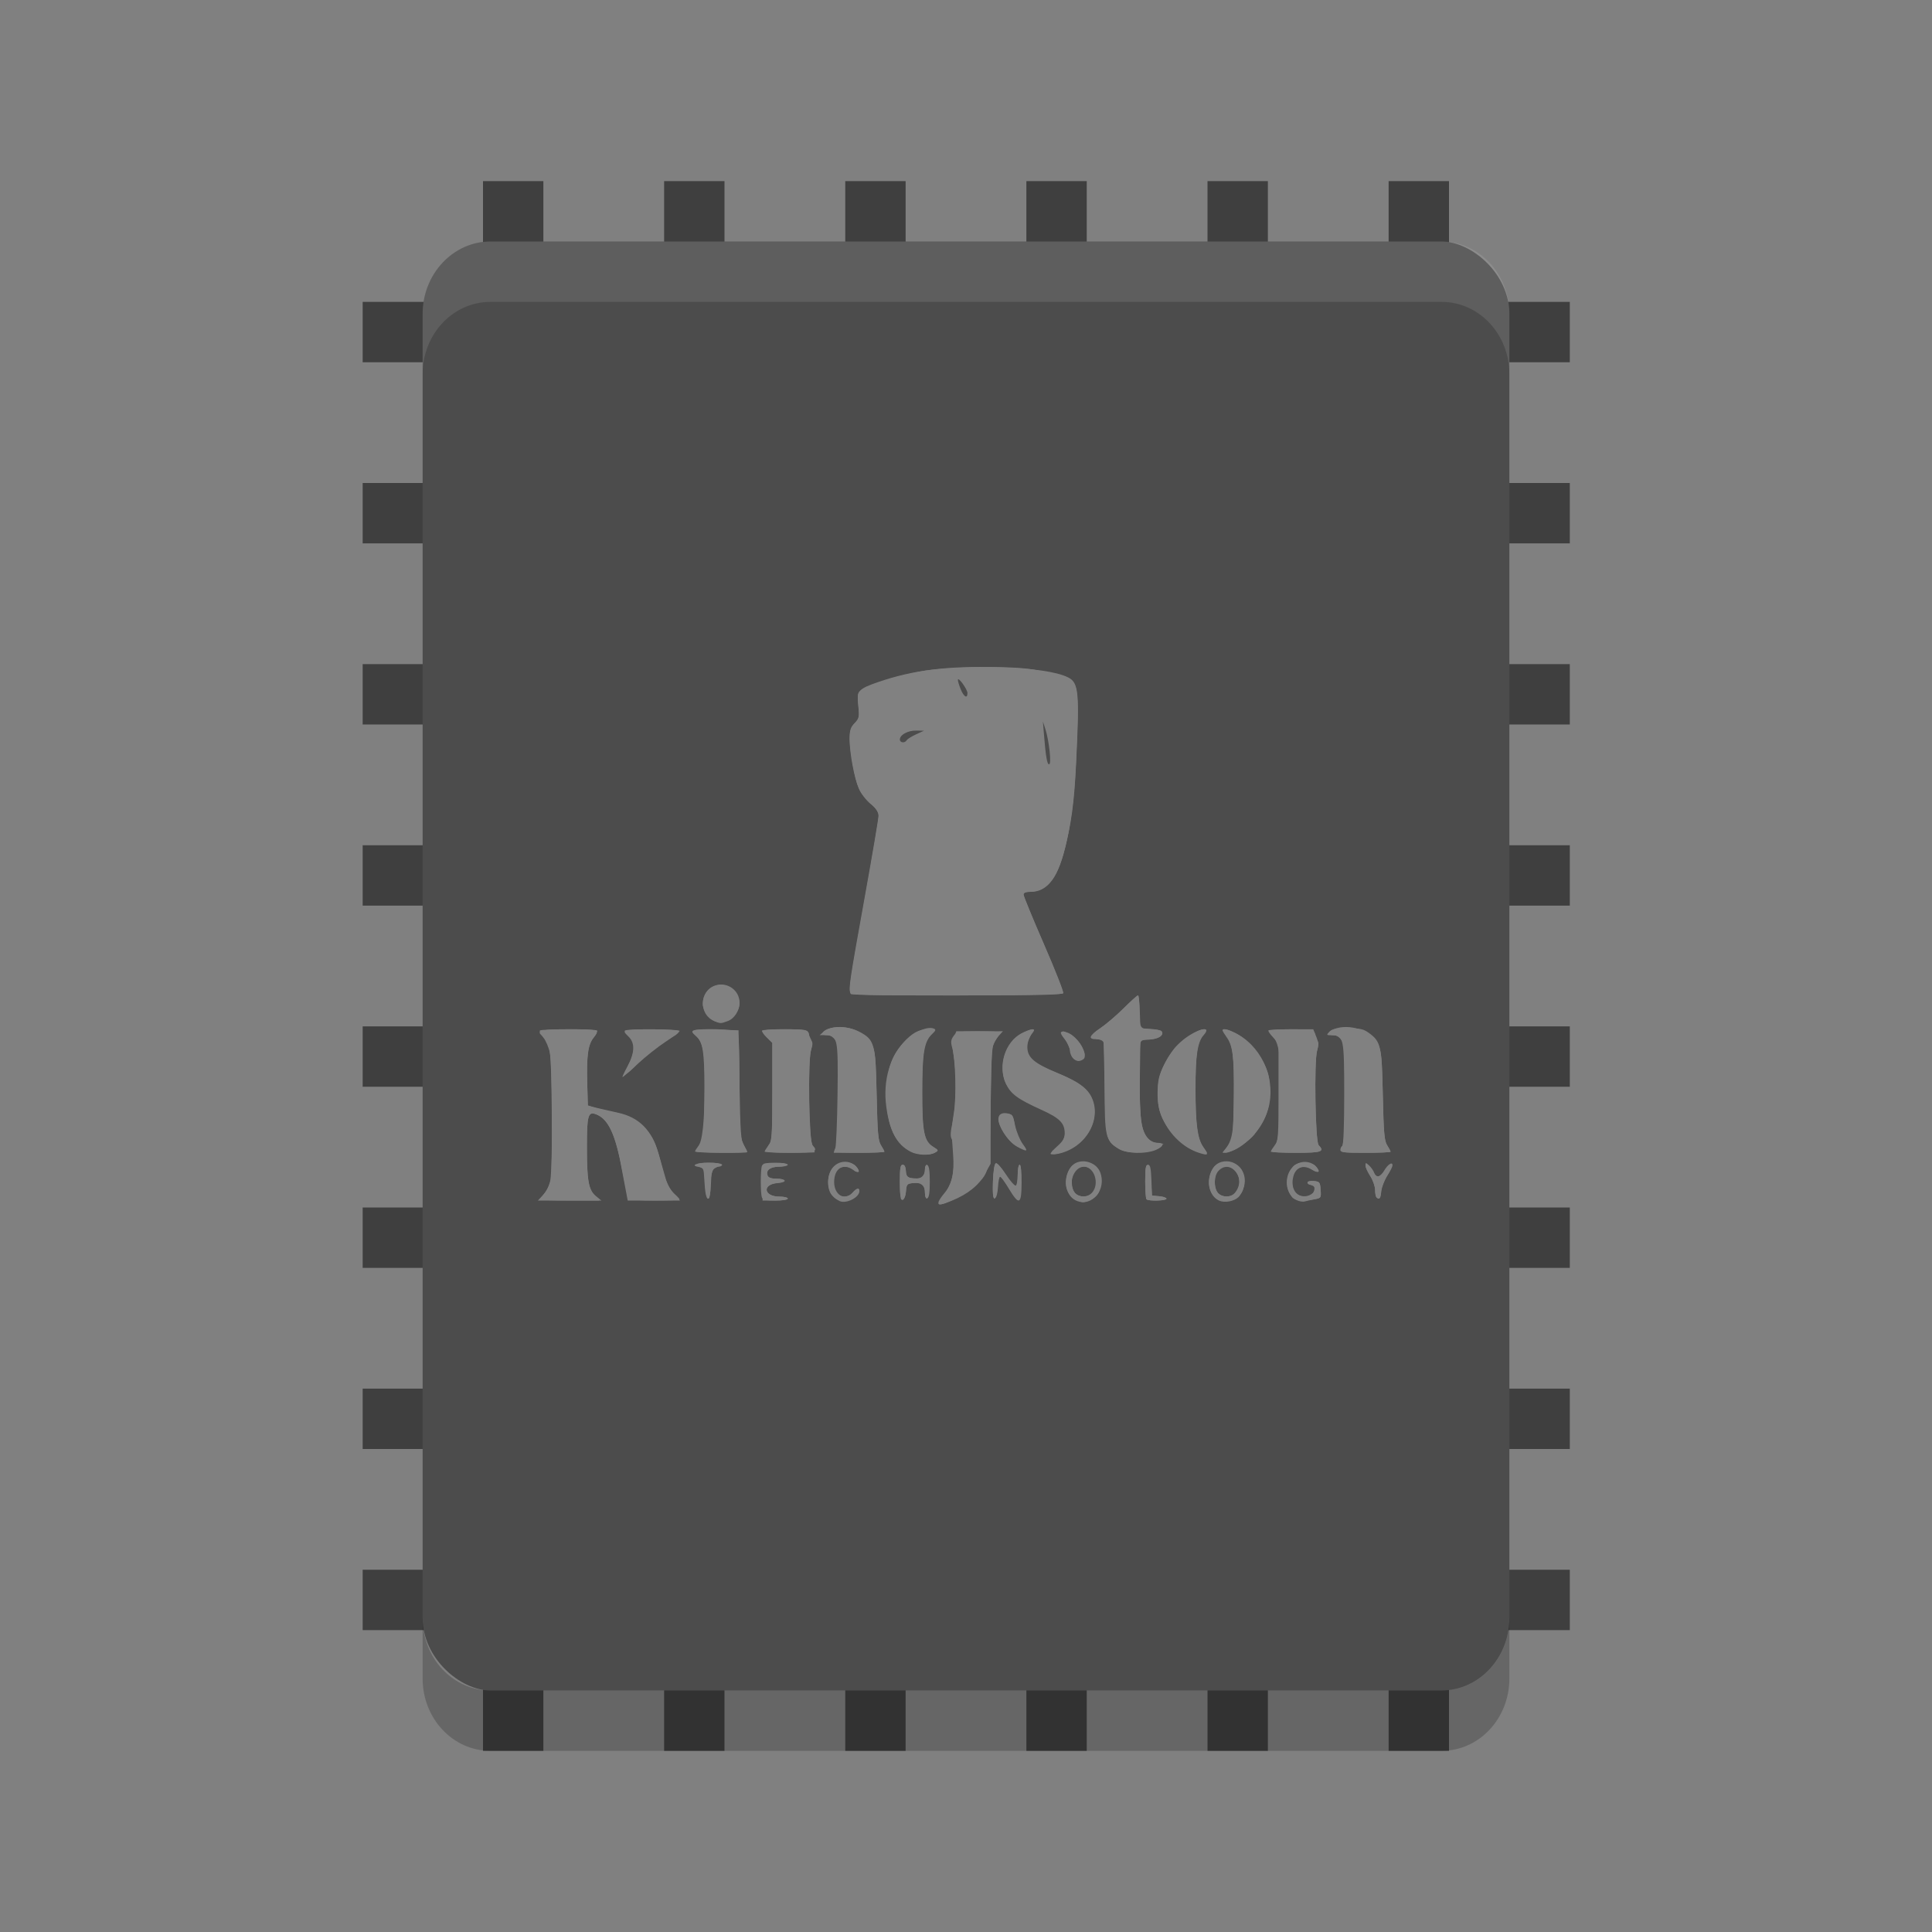 <?xml version="1.0" encoding="UTF-8" standalone="no"?>
<svg xmlns="http://www.w3.org/2000/svg" height="32" width="32" version="1">
 <rect width="100%" height="100%" fill="#808080" stroke="none"/>
 <g fill="#3f3f3f">
  <rect transform="scale(-1)" height="26" width="1" y="-29" x="-12"/>
  <rect transform="scale(-1)" height="26" width="1" y="-29" x="-9"/>
  <rect transform="scale(-1)" height="26" width="1" y="-29" x="-21"/>
  <rect transform="scale(-1)" height="26" width="1" y="-29" x="-18"/>
  <rect transform="scale(-1)" height="26" width="1" y="-29" x="-15"/>
  <rect transform="scale(-1)" height="26" width="1" y="-29" x="-24"/>
 </g>
 <g transform="matrix(-.769 0 0 -1 28.308 32)" fill="#3f3f3f">
  <rect transform="rotate(90)" height="26" width="1" y="-29" x="20"/>
  <rect transform="rotate(90)" height="26" width="1" y="-29" x="23"/>
  <rect transform="rotate(90)" height="26" width="1" y="-29" x="26"/>
  <rect transform="rotate(90)" height="26" width="1" y="-29" x="11"/>
  <rect transform="rotate(90)" height="26" width="1" y="-29" x="14"/>
  <rect transform="rotate(90)" height="26" width="1" y="-29" x="17"/>
  <rect transform="rotate(90)" height="26" width="1" y="-29" x="8"/>
  <rect transform="rotate(90)" height="26" width="1" y="-29" x="5"/>
 </g>
 <rect ry="1.125" rx="1.2" transform="matrix(0,-1,-1,0,0,0)" height="18" width="24" y="-25" x="-28" fill="#4c4c4c"/>
 <g opacity=".3" fill="#fff" transform="matrix(.032 0 0 .033 17.256 15.258)">
  <path d="m-53.492 141.11c0-0.615 1.331-2.634 2.958-4.487 3.989-4.543 5.311-10.058 4.62-19.278-0.314-4.189-0.651-8.967-0.75-10.617-0.099-1.65 0.407-6.375 1.124-10.5 1.399-8.053 0.892-26.811-0.888-32.862-0.794-2.697-0.651-3.828 0.723-5.719 1.631-2.245 2.279-2.358 13.637-2.388l11.924-0.031-2.198 2.34c-1.209 1.287-2.637 3.872-3.174 5.743-0.537 1.872-0.98 15.782-0.986 30.91l-0.009 27.507-2.979 5.194c-3.282 5.723-8.857 10.096-16.926 13.276-5.897 2.324-7.077 2.477-7.077 0.912zm-51-0.567c-0.825-0.313-2.513-1.49-3.75-2.616-3.226-2.935-3.163-10.526 0.12-14.343 3.041-3.535 8.62-3.81 11.846-0.584 2.699 2.699 1.722 3.999-1.375 1.83-5.155-3.611-9.842-0.719-9.842 6.072 0 6.575 5.553 9.688 9.5 5.326 2.096-2.316 3.5-2.579 3.5-0.655 0 3.053-6.517 6.291-10 4.97zm122.36-0.268c-7.761-3.269-6.867-17.446 1.228-19.478 4.423-1.11 9.417 1.193 11.047 5.094 3.619 8.662-4.176 17.796-12.275 14.384zm8.188-4.096c3.932-4.345 1.141-12.95-4.2-12.95-5.451 0-8.601 8.849-4.69 13.171 2.2 2.43 6.589 2.321 8.89-0.221zm65.812 4.096c-7.761-3.269-6.867-17.446 1.228-19.478 7.354-1.846 13.75 5.034 11.539 12.413-0.609 2.031-1.927 4.436-2.931 5.344-2.291 2.074-7.03 2.903-9.836 1.721zm7.976-3.862c2.817-3.113 3.091-7.375 0.672-10.45-2.569-3.266-6.18-3.56-9.006-0.734-2.478 2.478-2.667 8.605-0.345 11.171 2.12 2.343 6.564 2.35 8.678 0.013zm31.555 3.342c-5.514-3.053-6.238-11.97-1.345-16.567 3.285-3.086 8.689-3.173 11.674-0.188 2.907 2.907 1.662 3.86-2.123 1.624-4.391-2.594-8.292-1.069-9.478 3.706-1.274 5.125 0.884 9.299 5.017 9.702 4.879 0.476 8.722-4.376 4.369-5.514-3.237-0.847-2.288-2.444 1.25-2.103 3.031 0.292 3.27 0.591 3.551 4.424 0.289 3.944 0.167 4.135-3 4.711-1.815 0.33-4.201 0.837-5.301 1.125-1.1 0.289-3.175-0.125-4.612-0.921zm-389.45-2.459c1.638-1.71 3.157-4.731 3.643-7.25 1.248-6.455 1.113-57.828-0.167-63.798-0.599-2.793-2.162-6.353-3.472-7.91s-2.095-3.119-1.744-3.471c0.834-0.834 28.777-0.834 29.611 0 0.351 0.351-0.441 1.922-1.76 3.49-2.932 3.484-3.782 9.513-3.356 23.811l0.311 10.44 5 1.179c2.75 0.649 7.558 1.714 10.684 2.368 10.884 2.275 17.513 8.788 20.94 20.574 1.119 3.85 2.741 9.379 3.603 12.286 0.972 3.276 2.653 6.198 4.42 7.685 1.569 1.32 2.852 2.654 2.852 2.964 0 0.311-6.043 0.565-13.429 0.565h-13.429l-1.022-5.25c-0.562-2.888-1.77-9.075-2.683-13.75-2.913-14.902-6.766-22.232-12.813-24.371-4.003-1.416-4.625 0.777-4.599 16.243 0.028 17.364 0.866 21.819 4.675 24.873l2.801 2.245-16.437 0.005-16.437 0.005 2.809-2.932zm113.17 1.35c-0.787-2.051-0.787-13.785 0-15.836 0.466-1.214 2.093-1.582 7-1.582 3.595 0 6.393 0.438 6.393 1 0 0.55-1.97 1-4.378 1-4.701 0-7.056 1.707-6.033 4.373 0.426 1.111 1.84 1.627 4.458 1.627 5.283 0 5.966 1.811 0.827 2.191-8.238 0.61-7.557 6.809 0.748 6.809 2.408 0 4.378 0.45 4.378 1 0 0.562-2.798 1-6.393 1-4.907 0-6.534-0.368-7-1.582zm72.076 0.932c-0.376-0.376-0.683-4.433-0.683-9.017 0-6.741 0.287-8.333 1.5-8.333 0.988 0 1.5 0.988 1.5 2.893 0 3.011 1.437 4.107 5.382 4.107 2.88 0 4.618-1.801 4.618-4.783 0-1.462 0.483-2.222 1.25-1.967 0.858 0.286 1.25 2.872 1.25 8.25s-0.392 7.964-1.25 8.25c-0.812 0.271-1.25-0.62-1.25-2.544 0-3.792-2.01-5.425-6.185-5.024-2.988 0.287-3.347 0.664-3.637 3.818-0.34 3.704-1.361 5.484-2.495 4.35zm55.736-5.35c-2.037-3.3-4.066-6-4.509-6-0.443 0-0.942 2.327-1.108 5.171-0.182 3.108-0.817 5.341-1.593 5.597-1.002 0.33-1.226-1.532-1-8.341 0.185-5.589 0.716-8.907 1.464-9.155 0.645-0.214 3.032 2.349 5.304 5.695 2.272 3.346 4.556 5.82 5.077 5.499 0.52-0.321 0.946-2.808 0.946-5.525 0-2.717 0.45-4.941 1-4.941 0.593 0 1 3.667 1 9 0 11.074-1.246 11.643-6.581 3zm71.248 5.333c-0.367-0.367-0.667-4.417-0.667-9 0-6.634 0.297-8.333 1.458-8.333 1.127 0 1.524 1.761 1.75 7.75l0.292 7.75 3.75 0.31c2.062 0.171 3.75 0.733 3.75 1.25 0 1.06-9.301 1.305-10.333 0.273zm-228.14-2.583c-0.28-1.238-0.626-4.725-0.769-7.75-0.229-4.849-0.526-5.538-2.509-5.82-5.003-0.71-1.8-2.18 4.75-2.18 4 0 7 0.429 7 1 0 0.55-0.884 1-1.965 1-2.819 0-4.035 2.994-4.035 9.934 0 5.962-1.471 8.233-2.472 3.816zm347.14 1.583c-0.367-0.367-0.667-2.062-0.667-3.768s-1.125-4.757-2.5-6.78-2.5-4.448-2.5-5.387c0-1.584 0.143-1.578 1.974 0.079 1.086 0.983 2.241 2.627 2.567 3.655 0.875 2.755 3.105 2.274 5.099-1.101 1.888-3.196 4.359-4.745 4.359-2.732 0 0.68-1.174 2.965-2.61 5.077s-2.845 5.592-3.132 7.732c-0.505 3.762-1.195 4.622-2.592 3.225zm-241.17-22.89c-7.077-3.681-10.785-10.333-12.5-22.428-1.908-13.453 1.97-26.03 10.43-33.828 4.444-4.097 11.007-6.709 13.985-5.566 1.4 0.537 1.284 0.945-0.824 2.898-3.969 3.679-4.961 9.348-4.984 28.496-0.025 20.326 0.932 25.14 5.555 27.952 2.947 1.792 2.984 1.901 1.015 2.954-2.938 1.572-9.186 1.336-12.676-0.479zm72.5 1.04c0-0.415 1.65-2.182 3.667-3.925 2.756-2.382 3.667-3.942 3.667-6.277 0-5.157-2.538-7.656-11.996-11.813-12.44-5.467-15.913-7.945-18.431-13.147-4.308-8.899-0.474-20.934 8.056-25.285 2.178-1.111 4.685-2.02 5.572-2.02 1.367 0 1.297 0.401-0.46 2.635-1.244 1.581-2.073 4.106-2.073 6.313 0 5.178 3.494 8.129 15.195 12.833 11.226 4.513 15.868 7.724 18.164 12.564 5.351 11.277-3.586 25.544-17.656 28.183-2.037 0.382-3.704 0.355-3.704-0.06zm76.994-0.402c-7.9-2.41-15.069-8.86-18.877-17.002-2.078-4.442-2.606-7.086-2.611-13.088-0.006-6.486 0.445-8.438 3.274-14.185 2.1-4.265 5.104-8.303 8.345-11.217 6.955-6.253 17.434-9.314 12.03-3.514-3.051 3.275-4.156 10.393-4.15 26.736 0.007 17.115 1.092 25.125 3.946 29.134 3.043 4.274 2.843 4.593-1.959 3.133zm-260.99-0.737c0-0.369 0.714-1.461 1.588-2.426 2.168-2.395 3.355-12.772 3.307-28.903-0.056-18.884-0.872-23.773-4.443-26.621-3.884-3.097-2.403-3.518 11.113-3.165l10.936 0.286 0.5 27.547c0.436 24.01 0.725 27.89 2.25 30.215 0.963 1.467 1.75 2.909 1.75 3.203 0 0.294-6.075 0.535-13.5 0.535s-13.5-0.302-13.5-0.671zm36 0.079c0-0.326 0.9-1.736 2-3.135 1.876-2.385 2-4.057 2-27.007v-24.464l-2.965-2.77c-1.631-1.523-2.681-3.054-2.333-3.401 0.347-0.347 5.746-0.632 11.996-0.632 9.951 0 11.432 0.218 11.906 1.75 0.298 0.963 0.972 2.553 1.498 3.534 0.625 1.166 0.569 3.08-0.163 5.524-1.588 5.3-0.897 45.638 0.811 47.344 3.28 3.276 1.53 3.849-11.75 3.849-7.15 0-13-0.267-13-0.592zm36.592-1.658c0.454-1.238 0.972-13.443 1.151-27.124 0.367-28.057 0.054-29.597-6.016-29.66l-3.227-0.033 2.361-1.967c3.395-2.828 12.29-2.689 18.154 0.283 7.888 3.998 8.409 5.843 8.985 31.795 0.426 19.23 0.757 22.937 2.25 25.215 0.963 1.469 1.75 2.911 1.75 3.205 0 0.294-5.902 0.535-13.117 0.535h-13.117l0.826-2.25zm146.65 0.255c-6.789-4.139-7.233-5.99-7.237-30.174-0.002-11.918-0.277-22.38-0.611-23.25-0.356-0.927-1.779-1.582-3.441-1.582-4.701 0-4.207-1.548 1.758-5.508 3.119-2.071 8.605-6.628 12.192-10.128 3.587-3.5 6.876-6.363 7.31-6.363 0.433 0 0.788 3.113 0.788 6.918 0 9.604 0.287 10.082 6.048 10.082 2.659 0 5.124 0.47 5.479 1.044 1.243 2.011-1.727 3.956-6.043 3.956-2.972 0-4.455 0.481-4.878 1.582-0.975 2.539-0.687 33.35 0.372 39.918 1.074 6.658 4.212 10.5 8.576 10.5 3.538 0 2.999 1.87-1.024 3.551-5.186 2.167-15.312 1.88-19.291-0.546zm55.104 0.213c3.785-4.28 4.566-9.002 4.587-27.719 0.022-19.366-0.639-24.259-3.863-28.621-1.138-1.539-2.069-3.042-2.069-3.339 0-1.369 3.957-0.26 8.626 2.418 12.619 7.238 19.119 23.323 14.997 37.114-2.957 9.893-12.735 20.033-20.826 21.596-3.278 0.633-3.287 0.625-1.452-1.449zm23.655 1.189c0-0.326 0.9-1.736 2-3.135 1.876-2.385 2-4.057 2-26.985v-24.442l-2.878-2.878c-1.583-1.583-2.633-3.123-2.333-3.423 0.3-0.3 5.639-0.545 11.865-0.545h11.32l1.516 3.627c1.201 2.875 1.289 4.383 0.423 7.274-1.562 5.213-0.846 45.569 0.838 47.251 3.28 3.276 1.53 3.849-11.75 3.849-7.15 0-13-0.267-13-0.592zm36-0.849c0-0.793 0.45-1.719 1-2.059 0.624-0.386 1-10.103 1-25.837 0-28.235-0.302-29.663-6.271-29.663-3.008 0-3.075-0.083-1.405-1.75 1.366-1.364 3.454-1.75 9.464-1.75 6.473 0 8.236 0.374 10.977 2.329 6.2 4.422 6.631 6.29 7.211 31.216 0.446 19.202 0.784 22.94 2.274 25.215 0.963 1.469 1.75 2.911 1.75 3.205 0 0.294-5.85 0.535-13 0.535-10.652 0-13-0.26-13-1.441zm-167.31-1.655c-4.528-2.389-9.904-10.271-9.484-13.904 0.245-2.123 0.805-2.5 3.71-2.5 3.35 0 3.448 0.12 4.739 5.802 0.725 3.191 2.501 7.353 3.948 9.25 3.001 3.935 2.459 4.186-2.912 1.352zm-201.7-40.23c3.823-6.774 3.999-11.846 0.525-15.066-1.366-1.266-2.191-2.595-1.833-2.952 0.961-0.961 28.317-0.792 28.317 0.175 0 0.454-3.263 2.897-7.25 5.428s-10.527 7.56-14.533 11.175c-4.006 3.615-7.497 6.572-7.759 6.572-0.261 0 0.878-2.399 2.533-5.331zm230.58-4.24c-0.864-0.864-1.571-2.63-1.571-3.923s-1.181-3.755-2.624-5.471c-2.988-3.551-2.74-4.415 0.996-3.478 5.31 1.333 11.712 11.51 8.514 13.535-2.038 1.291-3.549 1.102-5.314-0.663zm-185.57-18.537c-8.155-3.2-7.894-15.122 0.391-17.856 6.143-2.027 12.609 2.32 12.609 8.479 0 4.104-2.653 8.169-6.119 9.377-3.687 1.285-3.607 1.285-6.881 0.001zm70.344-14.439c-0.869-2.265-0.263-6.133 7.551-48.21 3.908-21.041 7.105-39.341 7.105-40.666 0-1.631-1.34-3.471-4.144-5.692-2.279-1.805-5.001-5.22-6.049-7.59-2.419-5.469-4.807-17.852-4.807-24.93 0-4.526 0.438-5.896 2.567-8.025 2.383-2.383 2.52-3.01 1.909-8.717-0.812-7.582-0.047-8.452 10.524-11.974 17.788-5.926 35.839-8.088 61.38-7.353 18.518 0.533 30.598 2.197 36.611 5.042 5.622 2.66 6.065 7.251 4.21 43.661-1.007 19.761-2.429 29.797-6.204 43.789-3.739 13.855-9.13 20.211-17.144 20.211-2.567 0-3.852 0.45-3.852 1.35 0 0.743 4.733 11.873 10.517 24.735 5.784 12.862 10.298 23.954 10.031 24.65-0.383 0.999-11.971 1.265-55.048 1.265-48.306 0-54.631-0.177-55.156-1.546zm103.18-121.04c-0.388-3.624-1.33-8.461-2.092-10.75l-1.387-4.162 0.498 6c0.95 11.445 1.647 15.5 2.664 15.5 0.665 0 0.776-2.305 0.317-6.588zm-73.972-5.501c0.37-0.599 2.534-1.917 4.809-2.929l4.136-1.84-4.027-0.071c-4.312-0.076-8.473 2.127-8.473 4.486 0 1.687 2.573 1.943 3.555 0.354zm31.44-23.66c-0.005-1.916-4.901-8.453-4.959-6.622-0.02 0.62 0.645 2.758 1.478 4.75 1.593 3.814 3.49 4.833 3.482 1.872z"/>
  <path d="m-53.492 141.66c0-0.312 1.111-2.023 2.469-3.804 4.192-5.496 5.531-10.002 5.531-18.611 0-4.425-0.505-8.855-1.123-9.844-0.851-1.363-0.73-3.525 0.5-8.934 1.877-8.251 2.119-23.731 0.515-32.941-0.849-4.876-0.821-7.057 0.121-9.332l1.23-2.968h11.379c6.258 0 11.379 0.243 11.379 0.54s-1.012 1.909-2.25 3.581c-2.187 2.955-2.264 3.883-2.75 33.21-0.55 33.189-0.523 33.038-7.194 39.709-4.508 4.508-19.806 11.764-19.806 9.394zm71.329-1.891c-5.29-2.301-6.948-8.51-3.866-14.471 1.705-3.297 3.311-4.072 8.444-4.072 5.165 0 8.092 3.212 8.092 8.88 0 5.533-1.392 7.968-5.548 9.704-3.979 1.663-3.193 1.667-7.123-0.042zm8.034-3.048c6.634-6.634-1.626-18.091-8.534-11.839-2.354 2.131-2.458 8.992-0.174 11.516 2.005 2.216 6.644 2.387 8.708 0.323zm-285.36 2.9c0-0.333 1.098-1.91 2.439-3.505 1.342-1.595 2.724-4.809 3.072-7.144 0.348-2.335 0.488-17.745 0.311-34.245-0.34-31.614-0.62-33.598-5.304-37.485-2.797-2.321 0.219-2.984 13.65-3 15.808-0.019 16.64 0.235 13.392 4.096-3.05 3.624-3.752 8.368-3.365 22.741l0.305 11.353 4 1.287c2.2 0.708 5.979 1.578 8.397 1.933 7.019 1.03 13.873 4.505 17.891 9.072 4.027 4.576 4.922 6.674 8.295 19.421 1.677 6.339 3.082 9.365 5.689 12.25l3.461 3.831h-13.057c-7.181 0-13.307-0.404-13.612-0.898-0.305-0.494-1.678-6.541-3.05-13.439-3.851-19.353-7.381-26.732-13.89-29.035-4.022-1.423-4.623 0.755-4.623 16.75 0 16.327 0.739 20.65 4.15 24.281l2.198 2.34h-15.174c-8.346 0-15.174-0.273-15.174-0.606zm115.21-8.644 0.288-9.25 5.75-0.3c3.539-0.185 5.75 0.104 5.75 0.75 0 0.577-1.745 1.05-3.878 1.05-4.163 0-6.723 1.992-5.766 4.487 0.385 1.004 1.936 1.513 4.612 1.513 5.028 0 5.337 1.768 0.383 2.19-7.782 0.662-6.634 6.81 1.271 6.81 2.408 0 4.378 0.45 4.378 1 0 0.565-2.846 1-6.537 1h-6.537l0.288-9.25zm35.86 6.615c-3.025-3.845-2.837-10.692 0.382-13.911 3.107-3.107 9.382-3.397 11.956-0.554 0.969 1.071 1.305 2.158 0.768 2.489-0.524 0.324-1.508-0.082-2.188-0.901-1.269-1.529-4.646-1.942-7.361-0.901-2.419 0.928-3.892 6.594-2.598 9.997 0.601 1.581 1.627 3.213 2.28 3.629 2.176 1.384 5.687 0.809 7.42-1.214 1.852-2.163 3.268-2.597 3.268-1 0 2.404-4.116 5-7.927 5-3.052 0-4.389-0.587-6-2.635zm91.527-3.335c-2.047-3.316-4.096-6.03-4.554-6.03-1.259 0-2.046 2.722-2.046 7.082 0 2.155-0.468 3.918-1.039 3.918-1.561 0-0.802-17.226 0.782-17.75 0.686-0.227 2.927 2.31 5 5.658 4.762 7.693 6.257 7.835 6.257 0.592 0-3.137 0.446-5.5 1.039-5.5 1.429 0 0.818 17.221-0.628 17.699-0.599 0.198-2.764-2.353-4.811-5.669zm71.067 5.303c-0.367-0.367-0.667-4.454-0.667-9.083 0-6.286 0.316-8.312 1.25-8.005 0.786 0.259 1.435 3.165 1.75 7.833l0.5 7.421 3.75 0.31c2.062 0.171 3.75 0.733 3.75 1.25 0 1.06-9.301 1.305-10.333 0.273zm34.842-1.733c-2.916-2.916-3.347-8.079-1.046-12.528 1.705-3.297 3.311-4.072 8.444-4.072 5.159 0 8.365 3.465 8.365 9.039 0 6.186-2.823 9.386-8.614 9.766-3.855 0.253-5.065-0.12-7.149-2.204zm10.854-1.106c6.634-6.634-1.626-18.091-8.534-11.839-2.354 2.131-2.458 8.992-0.174 11.516 2.005 2.216 6.644 2.387 8.708 0.323zm30.462 2.468c-0.921-0.538-2.198-2.562-2.837-4.5-1.289-3.905-0.253-8.407 2.68-11.647 2.244-2.48 9.43-2.47 11.68 0.016 2.161 2.388 0.986 3.516-1.701 1.633-5.086-3.562-10.646-0.41-10.646 6.035 0 4.641 2.486 7.5 6.521 7.5 2.396 0 3.729-0.6 4.489-2.021 1.226-2.291 0.56-3.979-1.57-3.979-0.793 0-1.441-0.479-1.441-1.063 0-0.597 1.424-0.926 3.25-0.75 3.031 0.292 3.27 0.591 3.551 4.424 0.296 4.053 0.247 4.12-3.5 4.739-5.292 0.875-8.516 0.755-10.476-0.388zm-304.03-7.212c-0.26-6.415-0.553-7.364-2.544-8.237-3.795-1.665-2.53-2.513 3.75-2.513s7.545 0.848 3.75 2.513c-1.991 0.873-2.284 1.823-2.544 8.237-0.162 3.987-0.704 7.25-1.206 7.25-0.502 0-1.045-3.263-1.206-7.25zm100.21-1.25c0-6.722 0.3-8.5 1.437-8.5 0.89 0 1.556 1.237 1.75 3.25 0.288 2.992 0.623 3.275 4.212 3.569 4.198 0.344 5.561-0.77 5.587-4.569 0.008-1.238 0.465-2.25 1.015-2.25 0.588 0 1 3.5 1 8.5s-0.412 8.5-1 8.5c-0.55 0-1.007-1.238-1.015-2.75-0.024-4.311-1.251-5.424-5.587-5.069-3.716 0.304-3.913 0.495-4.209 4.069-0.203 2.453-0.808 3.75-1.75 3.75-1.14 0-1.44-1.77-1.44-8.5zm246.67 7.833c-0.367-0.367-0.681-2.054-0.698-3.75-0.017-1.696-1.14-4.883-2.495-7.083-2.668-4.331-2.993-5.5-1.53-5.5 0.519 0 1.741 1.35 2.716 3 2.251 3.811 3.218 3.776 6.514-0.235 3.883-4.725 4.451-2.809 0.885 2.986-1.706 2.772-3.058 6.358-3.058 8.109 0 2.99-0.882 3.924-2.333 2.473zm-241.41-23.3c-8.584-3.897-12.858-14.951-12.037-31.134 0.551-10.86 2.618-16.506 8.38-22.883 4.583-5.073 8.165-7.016 12.934-7.016h3.639l-2.528 3.005c-3.405 4.047-4.153 9.389-4.129 29.495 0.023 19.271 0.954 23.602 5.692 26.483 2.901 1.764 2.935 1.867 0.963 2.923-3.052 1.633-8.151 1.288-12.913-0.873zm73.333 1.122c-0.29-0.469 0.506-1.406 1.769-2.082 3.435-1.838 5.897-6.602 5.157-9.975-0.916-4.16-3.92-6.445-14.426-10.957-10.711-4.6-15.657-8.788-17.215-14.578-2.386-8.857 1.869-18.802 9.658-22.572 2.511-1.216 4.755-2.022 4.985-1.792 0.23 0.23-0.474 2.224-1.565 4.429-1.648 3.332-1.798 4.544-0.883 7.168 1.333 3.824 4.557 5.896 16.744 10.759 10.748 4.289 15.411 8.155 17.254 14.303 2.527 8.434-2.397 18.479-11.18 22.805-5.315 2.619-9.584 3.654-10.298 2.499zm-183.88-0.767c-0.337-0.337 0.373-1.947 1.578-3.577 2.032-2.748 2.218-4.307 2.557-21.426 0.466-23.521-0.159-28.842-3.816-32.499-2.151-2.151-2.448-2.899-1.325-3.33 2.882-1.106 20.859-0.582 22.085 0.644 0.871 0.871 1.2 8.22 1.2 26.789 0 23.614 0.154 25.891 2 29.511 1.1 2.158 2 4.053 2 4.211 0 0.585-25.688 0.267-26.28-0.324zm36.312-0.637c0.018-0.688 0.693-2.123 1.5-3.191 1.198-1.583 1.468-6.434 1.468-26.327v-24.386l-2.867-2.867c-3.639-3.639-2.84-3.979 9.367-3.979 10.483 0 12.5 0.469 12.5 2.907 0 0.931 0.506 2.199 1.124 2.817 0.832 0.832 0.832 1.962 0 4.349-1.734 4.976-1.415 42.374 0.405 47.427 0.793 2.2 1.448 4.112 1.456 4.25 0.008 0.138-5.61 0.25-12.485 0.25-9.35 0-12.492-0.315-12.468-1.25zm34.968 0.684c0-0.311 0.424-1.358 0.942-2.326 0.518-0.968 1.059-12.803 1.202-26.301 0.232-21.833 0.07-24.831-1.465-27.174-1.095-1.671-2.63-2.634-4.202-2.634-3.231 0-3.179-1.782 0.088-3.025 8.111-3.084 19.315 0.601 22.877 7.525 1.839 3.575 2.111 6.345 2.558 26.047 0.425 18.755 0.761 22.445 2.25 24.715 0.963 1.468 1.75 2.909 1.75 3.204 0 0.294-5.85 0.535-13 0.535s-13-0.255-13-0.566zm148.07-1.131c-7.287-3.832-7.513-4.705-8.071-31.115l-0.5-23.671-2.917-0.509c-4.385-0.764-4.082-2.191 1.169-5.505 2.611-1.648 7.95-6.035 11.864-9.75 3.914-3.715 7.383-6.754 7.71-6.754 0.326 0 0.724 3.712 0.884 8.25l0.29 8.25 5 0.31c2.75 0.17 5.408 0.714 5.908 1.208 1.72 1.701-1.526 3.877-6.237 4.181l-4.67 0.302-0.273 18.479c-0.385 26.004 1.381 32.323 9.273 33.191l3 0.33-2.921 1.977c-4.148 2.808-14.876 3.262-19.508 0.826zm36.236-0.38c-5.287-2.617-11.843-9.673-14.632-15.747-3.241-7.06-2.997-17.963 0.564-25.206 1.479-3.008 4.103-7.175 5.831-9.26 3.326-4.012 12.22-9.684 15.21-9.7 1.631-0.009 1.604 0.228-0.319 2.83-3.225 4.362-3.913 9.23-3.913 27.661 0.001 18.227 0.863 24.403 4.017 28.75l1.995 2.75-2.28-0.001c-1.254-0-4.167-0.935-6.473-2.076zm17.693 1.537c0-0.297 1.012-1.909 2.25-3.581 2.128-2.875 2.268-4.132 2.577-23.125 0.345-21.178-0.362-26.888-3.955-31.933-2.401-3.372-1.209-3.616 4.628-0.949 5.585 2.552 12.336 9.62 15.406 16.128 2.131 4.517 2.589 6.93 2.565 13.5-0.032 8.632-2.241 14.508-8.054 21.416-3.834 4.556-15.417 10.975-15.417 8.543zm25-0.009c0-0.302 0.747-1.99 1.659-3.75 1.288-2.485 1.765-7.024 2.132-20.302 0.604-21.811-0.17-29.506-3.345-33.28-1.315-1.562-2.103-3.128-1.752-3.479 0.813-0.813 19.615-0.841 21.724-0.032 0.87 0.334 1.582 1.369 1.582 2.3 0 0.931 0.485 2.178 1.077 2.77 0.769 0.769 0.747 2.183-0.079 4.95-1.623 5.436-0.984 45.792 0.752 47.525 3.257 3.252 1.515 3.848-11.25 3.848-6.875 0-12.5-0.247-12.5-0.55zm35.532-1.2c1.801-4.226 2.623-16.085 2.308-33.294-0.287-15.689-0.612-18.961-2.112-21.25-1.137-1.736-2.661-2.706-4.25-2.706-3.231 0-3.179-1.782 0.088-3.025 8.111-3.084 19.315 0.601 22.877 7.525 1.839 3.575 2.111 6.345 2.558 26.047 0.425 18.755 0.761 22.445 2.25 24.715 0.963 1.468 1.75 2.909 1.75 3.204 0 0.294-5.898 0.535-13.107 0.535-12.1 0-13.05-0.134-12.361-1.75zm-169.31-2.381c-3.674-2.353-8.226-9.401-8.226-12.739 0-2.555 2.024-3.592 5.372-2.752 1.949 0.489 2.479 1.441 3.002 5.382 0.349 2.634 1.774 6.465 3.167 8.514 2.893 4.258 1.722 4.821-3.315 1.595zm-199.66-39.97c3.631-7.166 3.648-11.517 0.056-14.381-2.375-1.894-2.542-2.321-1.12-2.867 2.658-1.02 26.327-0.743 26.981 0.316 0.325 0.527-0.885 1.708-2.691 2.626-4.597 2.337-15.699 10.64-19.283 14.423-1.65 1.741-3.809 3.605-4.798 4.141-1.499 0.813-1.357 0.105 0.854-4.258zm231.26-2.624c-0.947-0.217-1.972-1.781-2.341-3.575-0.362-1.754-1.748-4.877-3.08-6.939-2.746-4.251-1.679-4.831 3.301-1.794 3.336 2.034 5.641 5.018 6.748 8.733 0.722 2.424-1.651 4.257-4.628 3.575zm-186.42-19.223c-2.952-1.223-6.388-5.864-6.388-8.629 0-8.936 10.355-13.051 16.25-6.457 1.692 1.892 2.75 4.219 2.75 6.045 0 5.782-7.5 11.159-12.612 9.041zm70.279-13.708c-1.298-1.298-0.588-6.06 6.833-45.866 4.125-22.125 7.5-41.561 7.5-43.193 0-2.247-1.102-3.97-4.543-7.101-5.442-4.952-6.938-8.255-8.939-19.728-2.235-12.819-2.031-16.6 1.081-19.958 2.414-2.605 2.552-3.249 1.932-9.041-0.618-5.769-0.494-6.36 1.651-7.877 3.225-2.283 19.541-7.199 30.318-9.136 13.496-2.425 45.474-3.016 58-1.071 5.5 0.854 12.397 2.275 15.327 3.157 8.829 2.659 9.138 4.524 7.301 43.981-1.241 26.651-5.417 47.835-11.24 57.017-3.105 4.897-7.549 7.483-12.855 7.483-1.94 0-3.032 0.507-3.032 1.407 0 0.774 4.745 12.035 10.543 25.025 5.799 12.99 10.272 24.057 9.941 24.593-0.681 1.102-108.72 1.405-109.82 0.308zm45.718-4.146c0.276-0.447-2.613-14.959-6.421-32.25s-7.638-34.699-8.511-38.686c-1.491-6.806-1.864-7.439-6.11-10.36-2.639-1.816-4.892-2.741-5.411-2.222-1.226 1.226-16.203 81.179-15.533 82.924 0.439 1.145 4.342 1.406 21.012 1.406 11.26 0 20.698-0.366 20.975-0.813zm25.06-0.097c1.079-1.747-1.555-26.528-3.07-28.883-2.73-4.242-20.526-16.389-21.939-14.975-0.584 0.584 9.044 42.114 10.196 43.978 0.681 1.102 14.126 0.994 14.814-0.12zm24.556-0.746c0-3.036-11.142-16.344-13.684-16.344-0.703 0-1.558 1.238-1.9 2.75-0.342 1.512-1.228 5.191-1.97 8.175s-1.119 5.796-0.838 6.25c0.28 0.454 4.533 0.825 9.451 0.825 7.654 0 8.941-0.238 8.941-1.656zm-4-60.913c6.351-2.943 13-8.961 13-11.766 0-1.774-0.594-1.891-7.423-1.452-9.557 0.613-17.586 4.331-21.223 9.827-1.399 2.114-2.249 4.32-1.89 4.902 1.284 2.078 11.736 1.177 17.536-1.511zm13.375-18.229c0.716-1.159-0.524-2.718-3.343-4.205-3.215-1.696-25.486-2.69-26.419-1.179-0.954 1.544 2.529 3.135 10.217 4.665 7.556 1.504 18.804 1.918 19.545 0.718zm-50.582-4.675c7.438-0.981 13.76-2.518 18.936-4.604 5.891-2.374 9.887-3.257 16.521-3.65 4.812-0.285 8.749-0.8 8.748-1.146-0.001-0.345-2.217-2.137-4.924-3.982-7.716-5.259-9.39-7.431-8.577-11.131 0.777-3.536 2.545-4.65 5.105-3.217 1.575 0.882 1.546 1.021-0.347 1.622-2.814 0.893-3.51 3.184-1.56 5.134 1.362 1.362 3.095 1.504 11.208 0.921 5.278-0.38 10.001-1.068 10.494-1.529 0.528-0.493 0.214-6.912-0.761-15.583l-1.658-14.744 3.011-3.107c3.281-3.386 4.164-9.31 1.692-11.362-4.301-3.569-34.134-6.711-54.681-5.758-14.497 0.672-32.065 3.853-43 7.786l-6.5 2.338v9.985l9.659-0.354c9.502-0.348 9.687-0.311 11.385 2.281 2.141 3.268 1.333 4.301-1.702 2.175-2.906-2.035-8.001-2.037-14.911-0.005-7.517 2.211-8.931 3.71-8.931 9.47 0 6.249 2.475 19.017 4.412 22.764 2.546 4.923 16.916 15.897 19.626 14.988 0.522-0.175-4.038-8.779-10.132-19.12-6.284-10.661-10.838-19.435-10.519-20.265 1.345-3.506 11.588-4.358 15.307-1.274 2.494 2.068 4.009 6.516 7.33 21.513 5.085 22.965 4.369 21.327 9.328 21.327 2.351 0 9.3-0.663 15.441-1.473zm11.233-42.61c-9.744-1.718-9.351-3.585 1.565-7.437 11.449-4.04 17.618-3.174 19.725 2.768 1.457 4.108-10.097 6.642-21.29 4.669zm-21.785-4.167c0.615-1.886 11.084-10.065 17.018-13.295 3.977-2.165 6.446-2.818 10.24-2.708 4.608 0.134 20.187 3.606 21.336 4.755 1.431 1.431-1.464 1.675-6.495 0.55-13.524-3.027-16.39-3.031-22.341-0.036-3.025 1.523-8.314 4.842-11.753 7.376-6.289 4.635-8.761 5.671-8.006 3.358zm72.062-4.236c0.108-0.542-0.59-1.138-1.553-1.323-1.095-0.211-1.75 0.28-1.75 1.31 0 1.74 2.955 1.752 3.303 0.014z"/>
 </g>
 <path opacity=".1" d="m8.125 4c-0.623 0-1.125 0.534-1.125 1.199v1c0-0.665 0.502-1.199 1.125-1.199h15.75c0.623 0 1.125 0.534 1.125 1.199v-1c0-0.665-0.502-1.199-1.125-1.199h-15.75z" fill="#fff"/>
 <path opacity=".2" d="m7 26.801v1c0 0.665 0.502 1.199 1.125 1.199h15.75c0.623 0 1.125-0.534 1.125-1.199v-1c0 0.665-0.502 1.199-1.125 1.199h-15.75c-0.623 0-1.125-0.534-1.125-1.199z"/>
</svg>
